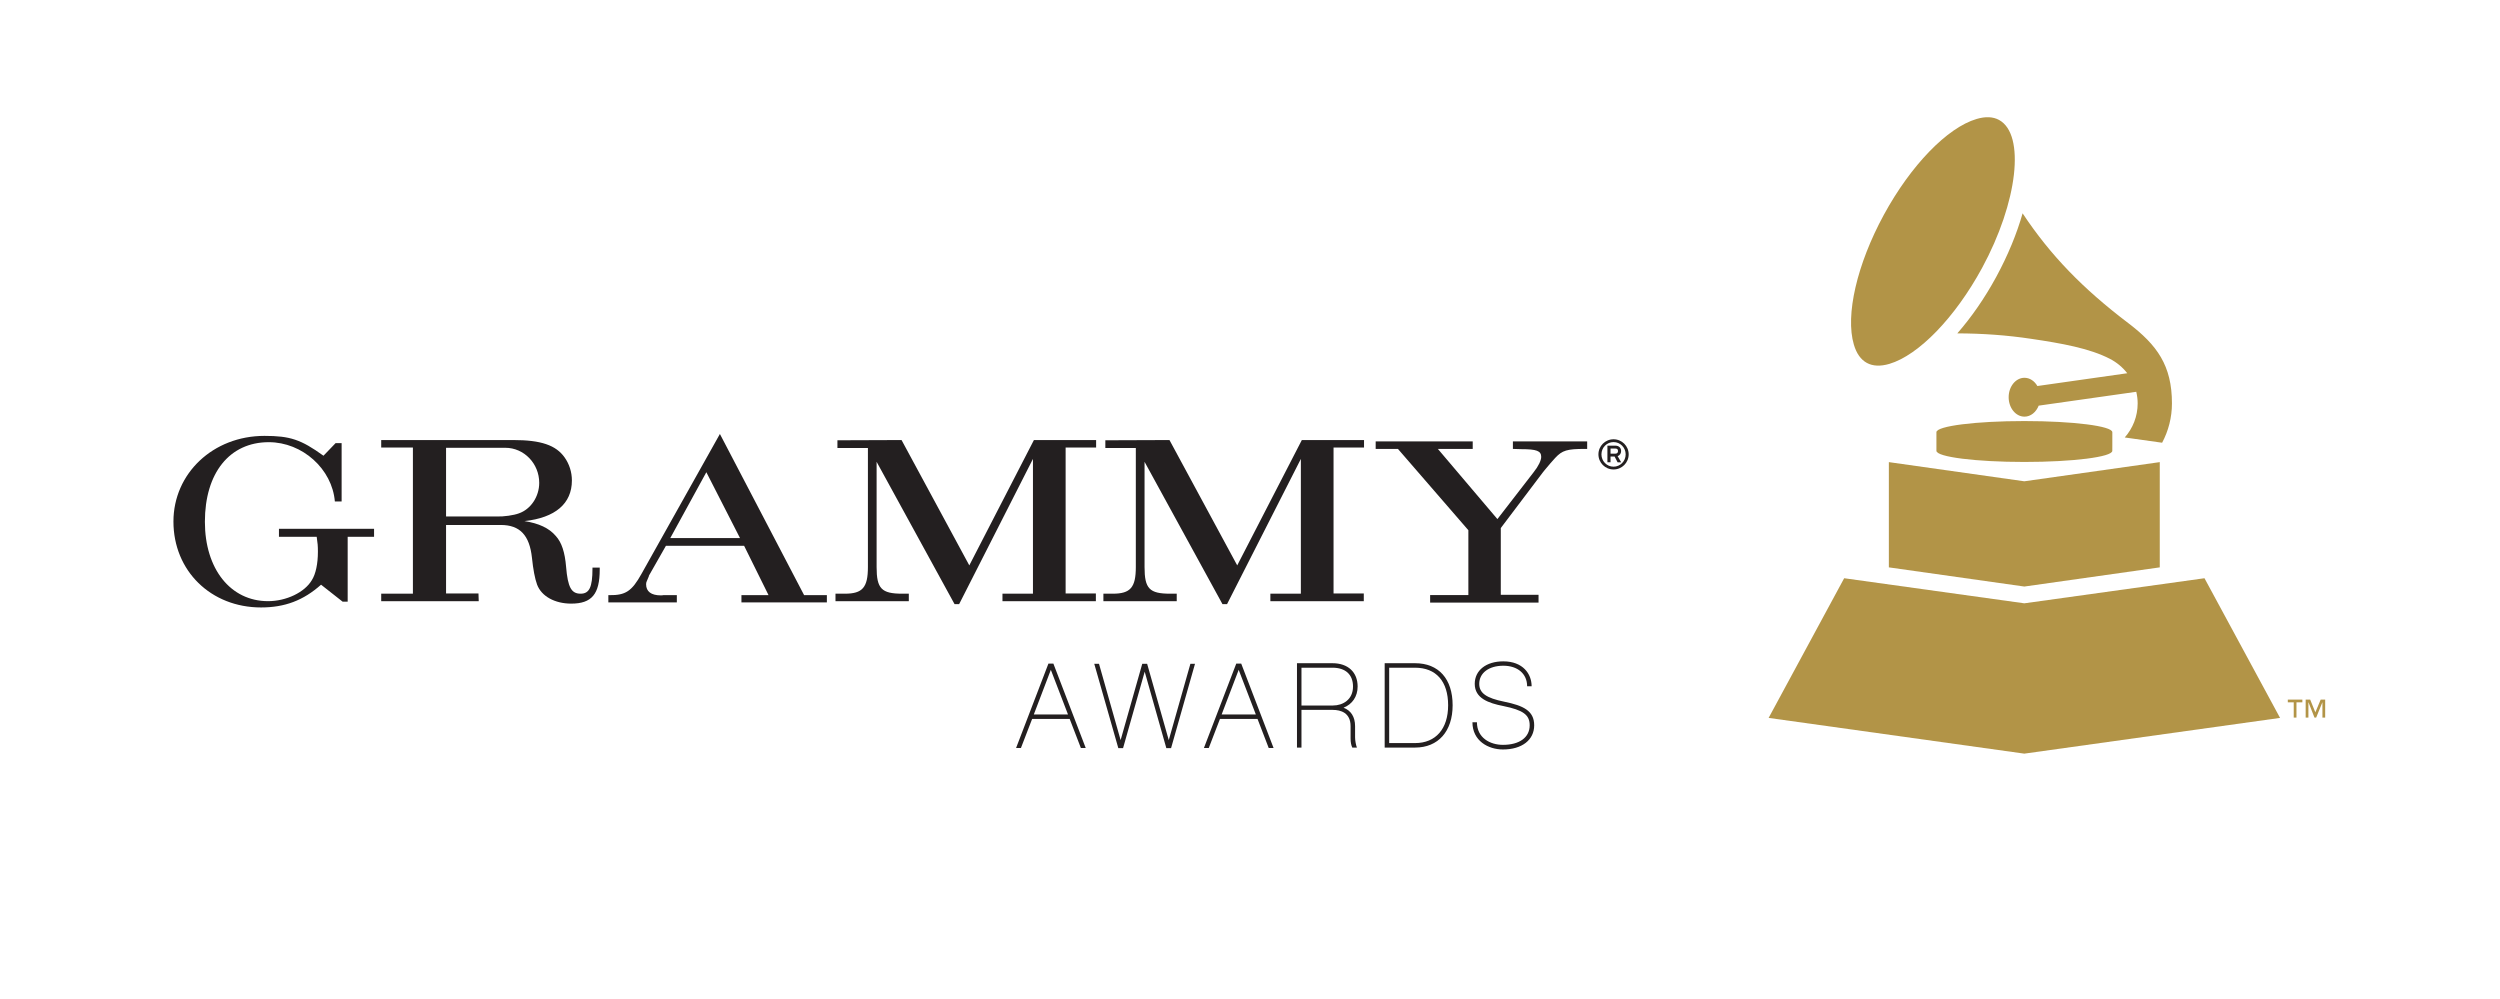 <?xml version="1.0" encoding="UTF-8"?>
<svg width="1717px" height="686px" viewBox="0 0 1717 686" version="1.1" xmlns="http://www.w3.org/2000/svg" xmlns:xlink="http://www.w3.org/1999/xlink">
    <!-- Generator: Sketch 52.3 (67297) - http://www.bohemiancoding.com/sketch -->
    <title>Artboard</title>
    <desc>Created with Sketch.</desc>
    <g id="Artboard" stroke="none" stroke-width="1" fill="none" fill-rule="evenodd">
        <g id="55th-grammy-awards-seeklogo.com" transform="translate(117, 71)">
            <g id="g2993" transform="translate(744, 227.82) scale(-1, 1) rotate(-180) translate(-744, -227.82) translate(0.5, 0.82)">
                <g id="g3611" transform="translate(1448.394, 28.094)" fill="#B29447" fill-rule="nonzero">
                    <path d="M15.369,15.369 L11.319,15.369 L11.319,4.864 L9.437,4.864 L9.437,15.369 L5.372,15.369 L5.372,17.252 L15.369,17.252 L15.369,15.369 Z M31.038,4.864 L29.148,4.864 L29.148,15.369 L29.102,15.369 L24.844,4.864 L23.699,4.864 L19.588,15.369 L19.519,15.369 L19.519,4.864 L17.636,4.864 L17.636,17.252 L20.733,17.252 L24.291,8.507 L27.957,17.252 L31.038,17.252 L31.038,4.864 Z" id="path3613"></path>
                </g>
                <g id="g3615" transform="translate(1096.123, 0.548)" fill="#B29447">
                    <polygon id="path3617" points="176.747 7.685 352.318 32.214 300.416 128.142 176.678 110.913 52.955 128.142 1.068 32.214 176.578 7.685 176.578 7.662 176.678 7.669 176.747 7.662"></polygon>
                </g>
                <g id="g3619" transform="translate(1173.71, 116.219)" fill="#B29447">
                    <polygon id="path3621" points="192.116 92.216 99.078 79.052 6.056 92.216 6.056 19.934 99.001 6.778 99.001 6.747 99.078 6.762 99.163 6.747 99.163 6.778 192.116 19.934"></polygon>
                </g>
                <g id="g3623" transform="translate(1140.884, 198.798)" fill="#B29447">
                    <g id="g3625-Clipped" transform="translate(-0, 0)">
                        <g id="g3625" transform="translate(0.77, 0.612)">
                            <g id="g3631" transform="translate(79.493, 20.041)">
                                <path d="M122.954,84.531 C91.847,108.146 69.654,130.931 50.473,159.856 C46.546,146.024 40.49,131.146 32.329,116.123 C24.391,101.53 15.216,88.343 5.641,77.415 C23.054,77.346 39.568,76.193 56.413,73.657 C77.054,70.607 96.45,67.179 110.459,59.91 C115.101,57.512 119.181,54.115 122.355,50.027 L60.624,41.251 C58.649,44.671 55.429,46.907 51.756,46.907 C45.77,46.907 40.898,40.928 40.898,33.559 C40.898,26.197 45.77,20.211 51.756,20.211 C56.075,20.211 59.756,23.315 61.523,27.772 L128.541,37.286 C129.141,34.735 129.502,32.068 129.502,29.332 C129.502,20.341 126.151,12.172 120.634,5.917 L146.3,2.305 C150.604,10.374 153.048,19.596 153.048,29.332 C153.048,55.337 142.873,69.392 122.954,84.531" id="path3633"></path>
                            </g>
                            <g id="g3635" transform="translate(6.193, 74.977)">
                                <path d="M107.585,169.062 C103.458,171.306 98.264,171.537 92.177,169.723 C72.005,163.76 47.015,137.939 28.502,103.943 C10.005,69.938 1.913,34.942 7.884,14.762 C9.667,8.661 12.68,4.426 16.814,2.19 C20.933,-0.054 26.12,-0.284 32.229,1.506 C52.386,7.477 77.377,33.298 95.881,67.294 C120.465,112.519 125.821,159.126 107.585,169.062" id="path3637"></path>
                            </g>
                            <g id="g3639" transform="translate(68.622, 6.527)">
                                <path d="M122.954,23.054 C122.954,27.273 95.912,30.7 62.545,30.7 C29.202,30.7 2.159,27.273 2.159,23.054 L2.159,10.251 L2.167,10.251 C2.213,6.025 29.217,2.613 62.545,2.613 C95.897,2.613 122.908,6.025 122.954,10.251 L122.97,14.17 L122.97,23.054 L122.954,23.054 Z" id="path3641"></path>
                            </g>
                        </g>
                    </g>
                </g>
                <g id="g3643" transform="translate(576, 9)" fill="#231F20" fill-rule="nonzero">
                    <path d="M15.369,23.054 L7.677,3.097 L4.342,3.097 L26.55,61.039 L29.97,61.039 L52.179,3.097 L48.844,3.097 L41.159,23.054 L15.369,23.054 Z M28.218,56.782 L16.53,26.143 L39.991,26.143 L28.218,56.782 Z" id="path3645"></path>
                </g>
                <g id="g3647" transform="translate(633, 12)" fill="#231F20">
                    <polygon id="path3649" points="53.793 0 50.534 0 35.68 52.509 20.818 0 17.559 0 1.03 57.942 4.288 57.942 19.142 5.51 34.005 57.942 37.347 57.942 52.21 5.51 67.072 57.942 70.238 57.942"></polygon>
                </g>
                <g id="g3651" transform="translate(705, 9)" fill="#231F20" fill-rule="nonzero">
                    <path d="M15.369,23.054 L7.685,3.097 L4.35,3.097 L26.558,61.039 L29.978,61.039 L52.186,3.097 L48.851,3.097 L41.167,23.054 L15.369,23.054 Z M28.226,56.782 L16.537,26.143 L39.999,26.143 L28.226,56.782 Z" id="path3653"></path>
                </g>
                <g id="g3655" transform="translate(0.884, 7.798)" fill="#231F20">
                    <g id="g3657-Clipped" transform="translate(-0, 0)">
                        <g id="g3657" transform="translate(0.43, 0.587)">
                            <g id="g3663" transform="translate(767, 4)" fill-rule="nonzero">
                                <path d="M46.108,0 L42.934,0 C42.181,1.583 41.766,3.596 41.766,6.263 L41.766,14.693 C41.766,23.876 35.088,25.882 29.494,25.882 L8.038,25.882 L8.038,0 L4.949,0 L4.949,57.942 L29.325,57.942 C40.014,57.942 46.607,51.764 46.607,41.912 C46.607,34.988 42.857,29.724 36.925,27.38 C42.02,25.467 44.855,21.117 44.855,14.693 L44.855,7.016 C44.855,4.849 45.439,1.675 46.108,0 M43.434,41.912 C43.434,50.096 38.339,54.853 29.325,54.853 L8.038,54.853 L8.038,28.894 L29.663,28.894 C36.51,28.894 43.434,32.975 43.434,41.912" id="path3665"></path>
                            </g>
                            <g id="g3667" transform="translate(830, 4)" fill-rule="nonzero">
                                <path d="M23.054,0 L2.182,0 L2.182,57.942 L23.054,57.942 C39.253,57.942 48.851,47.168 48.851,29.056 C48.851,11.189 39,0 23.054,0 M23.054,54.853 L5.272,54.853 L5.272,3.089 L23.054,3.089 C37.248,3.089 45.762,12.856 45.762,29.056 C45.762,45.501 37.501,54.853 23.054,54.853" id="path3669"></path>
                            </g>
                            <g id="g3671" transform="translate(887, 0)">
                                <path d="M46.108,46.108 L43.019,46.108 C43.019,54.622 36.594,60.217 26.658,60.217 C16.722,60.217 10.128,55.207 10.128,47.775 C10.128,41.428 14.97,38.008 27.327,35.503 C40.352,32.837 47.868,29.332 47.868,19.312 C47.868,9.206 39.43,2.697 26.404,2.697 C16.307,2.697 5.456,8.63 5.456,21.394 L8.545,21.394 C8.545,10.705 17.559,5.871 26.404,5.871 C37.762,5.871 44.771,10.958 44.771,19.312 C44.771,26.497 40.268,29.747 26.743,32.506 C16.476,34.504 7.039,37.847 7.039,47.775 C7.039,57.043 14.885,63.222 26.658,63.222 C40.099,63.222 46.108,54.622 46.108,46.108" id="path3673"></path>
                            </g>
                            <g id="g3675" transform="translate(0.306, 100.236)">
                                <path d="M72.466,54.023 L137.786,54.023 L137.786,48.521 L119.665,48.521 L119.665,3.988 L116.177,3.988 L101.384,15.631 C89.25,4.818 76.455,0 60.171,0 C25.759,0 0,25.09 0,59.003 C0,92.07 27.257,117.836 62.492,117.836 C80.105,117.836 87.59,115.339 103.043,104.204 L111.358,112.849 L115.508,112.849 L115.508,72.797 L110.859,72.797 C109.022,95.059 88.589,113.51 65.489,113.51 C38.562,113.51 21.602,92.4 21.602,58.834 C21.602,26.428 39.222,4.319 64.981,4.319 C77.446,4.319 90.079,10.313 95.067,18.781 C97.726,22.939 99.217,30.078 99.217,38.223 C99.217,42.219 99.055,44.041 98.394,48.521 L72.466,48.521 L72.466,54.023 Z" id="path3677"></path>
                            </g>
                            <g id="g3679" transform="translate(143, 102)" fill-rule="nonzero">
                                <path d="M0,7.685 L21.771,7.685 L21.771,108.062 L0,108.062 L0,113.21 L90.748,113.21 C109.691,113.21 119.996,109.721 125.982,101.245 C129.141,96.765 130.962,91.278 130.962,85.453 C130.962,69.508 119.496,59.863 98.394,57.543 C108.2,56.044 115.339,52.717 119.834,47.399 C123.984,42.919 126.144,36.095 126.981,26.128 C128.142,12.011 130.631,7.685 136.948,7.685 C142.935,7.685 145.094,12.172 145.094,24.806 L145.094,25.628 L150.081,25.628 L150.081,24.299 C150.081,7.354 144.594,0.868 130.47,0.868 C119.335,0.868 110.021,5.856 107.032,14.001 C105.533,18.151 104.373,24.299 103.543,32.283 C101.875,47.906 95.228,54.884 82.103,54.884 L44.54,54.884 L44.54,7.854 L66.803,7.854 L66.979,2.528 L0,2.528 L0,7.685 Z M44.54,60.709 L79.267,60.709 C84.101,60.532 91.078,61.531 94.567,62.86 C102.713,65.688 108.523,74.326 108.523,83.801 C108.523,97.096 98.064,107.892 85.261,107.892 L44.54,107.892 L44.54,60.709 Z" id="path3681"></path>
                            </g>
                            <g id="g3683" transform="translate(299, 101)" fill-rule="nonzero">
                                <path d="M0,7.685 L0.661,7.685 C11.796,7.531 16.115,10.351 22.77,22.324 L76.616,118.382 L134.451,7.685 L150.081,7.685 L150.081,2.705 L91.409,2.705 L91.409,7.685 L110.021,7.685 L93.238,41.597 L39.553,41.597 L27.918,21.156 L27.757,20.487 L26.42,17.337 C26.089,16.676 25.928,15.999 25.928,15.17 C25.928,10.19 29.417,7.531 36.064,7.531 C36.564,7.531 37.232,7.531 37.724,7.685 L47.038,7.685 L47.038,2.705 L0,2.705 L0,7.685 Z M90.41,46.907 L67.302,92.116 L42.542,46.907 L90.41,46.907 Z" id="path3685"></path>
                            </g>
                            <g id="g3687" transform="translate(455, 102)">
                                <path d="M0,7.685 L6.478,7.685 C18.605,7.685 22.27,12.011 22.27,25.966 L22.27,107.731 L1.329,107.731 L1.329,113.049 L45.37,113.21 L91.901,27.127 L136.28,113.21 L178.999,113.21 L178.999,108.062 L158.058,108.062 L158.058,7.854 L178.83,7.854 L178.83,2.528 L114.678,2.528 L114.678,7.685 L135.619,7.685 L135.619,100.254 L84.923,0.53 L81.765,0.53 L28.241,98.256 L28.241,25.966 C28.241,11.166 31.569,7.685 45.87,7.685 L50.358,7.685 L50.358,2.528 L0,2.528 L0,7.685 Z" id="path3689"></path>
                            </g>
                            <g id="g3691" transform="translate(639, 102)">
                                <path d="M0,7.685 L6.478,7.685 C18.612,7.685 22.27,12.011 22.27,25.966 L22.27,107.731 L1.337,107.731 L1.337,113.049 L45.378,113.21 L91.908,27.127 L136.287,113.21 L178.999,113.21 L178.999,108.062 L158.066,108.062 L158.066,7.854 L178.837,7.854 L178.837,2.528 L114.678,2.528 L114.678,7.685 L135.619,7.685 L135.619,100.254 L84.931,0.53 L81.772,0.53 L28.264,98.256 L28.264,25.966 C28.264,11.166 31.584,7.685 45.87,7.685 L50.365,7.685 L50.365,2.528 L0,2.528 L0,7.685 Z" id="path3693"></path>
                            </g>
                            <g id="g3695" transform="translate(826, 99)">
                                <path d="M0,115.27 L66.649,115.27 L66.649,110.121 L42.711,110.121 L83.601,61.923 L108.53,94.168 C111.858,98.325 113.687,102.306 113.687,104.634 C113.687,108.784 110.528,109.952 99.885,109.952 L94.245,110.121 L94.245,115.27 L145.255,115.27 L145.255,110.121 L143.603,110.121 C131.469,110.121 128.142,109.13 123.331,103.973 C121.502,101.975 119.005,99.155 116.007,95.497 C115.347,94.66 114.847,93.991 114.678,93.83 L85.93,55.775 L85.93,9.913 L111.858,9.913 L111.858,4.588 L37.401,4.588 L37.401,9.744 L63.66,9.744 L63.66,54.277 L15.292,110.121 L0,110.121 L0,115.27 Z" id="path3697"></path>
                            </g>
                            <g id="g3699" transform="translate(974, 195)" fill-rule="nonzero">
                                <path d="M15.369,0 C9.629,0 4.987,4.642 4.987,10.382 C4.987,16.092 9.629,20.741 15.369,20.741 C21.11,20.741 25.759,16.092 25.759,10.382 C25.759,4.642 21.11,0 15.369,0 Z M15.369,18.82 C10.782,18.82 7.055,15.031 7.055,10.382 C7.055,5.702 10.782,1.913 15.369,1.913 C19.965,1.913 23.692,5.702 23.692,10.382 C23.692,15.031 19.965,18.82 15.369,18.82 Z M20.626,4.903 L18.159,4.903 L16.092,8.891 L13.302,8.891 L13.302,4.934 L11.158,4.934 L11.158,16.353 L16.637,16.353 C19.05,16.353 20.572,14.885 20.572,12.626 C20.572,10.989 19.627,9.667 18.182,9.145 L20.626,4.903 Z M16.668,10.874 C17.552,10.874 18.451,11.335 18.451,12.626 C18.451,13.917 17.752,14.37 16.668,14.37 L13.302,14.37 L13.302,10.874 L16.668,10.874 Z" id="path3701"></path>
                            </g>
                        </g>
                    </g>
                </g>
            </g>
        </g>
    </g>
</svg>